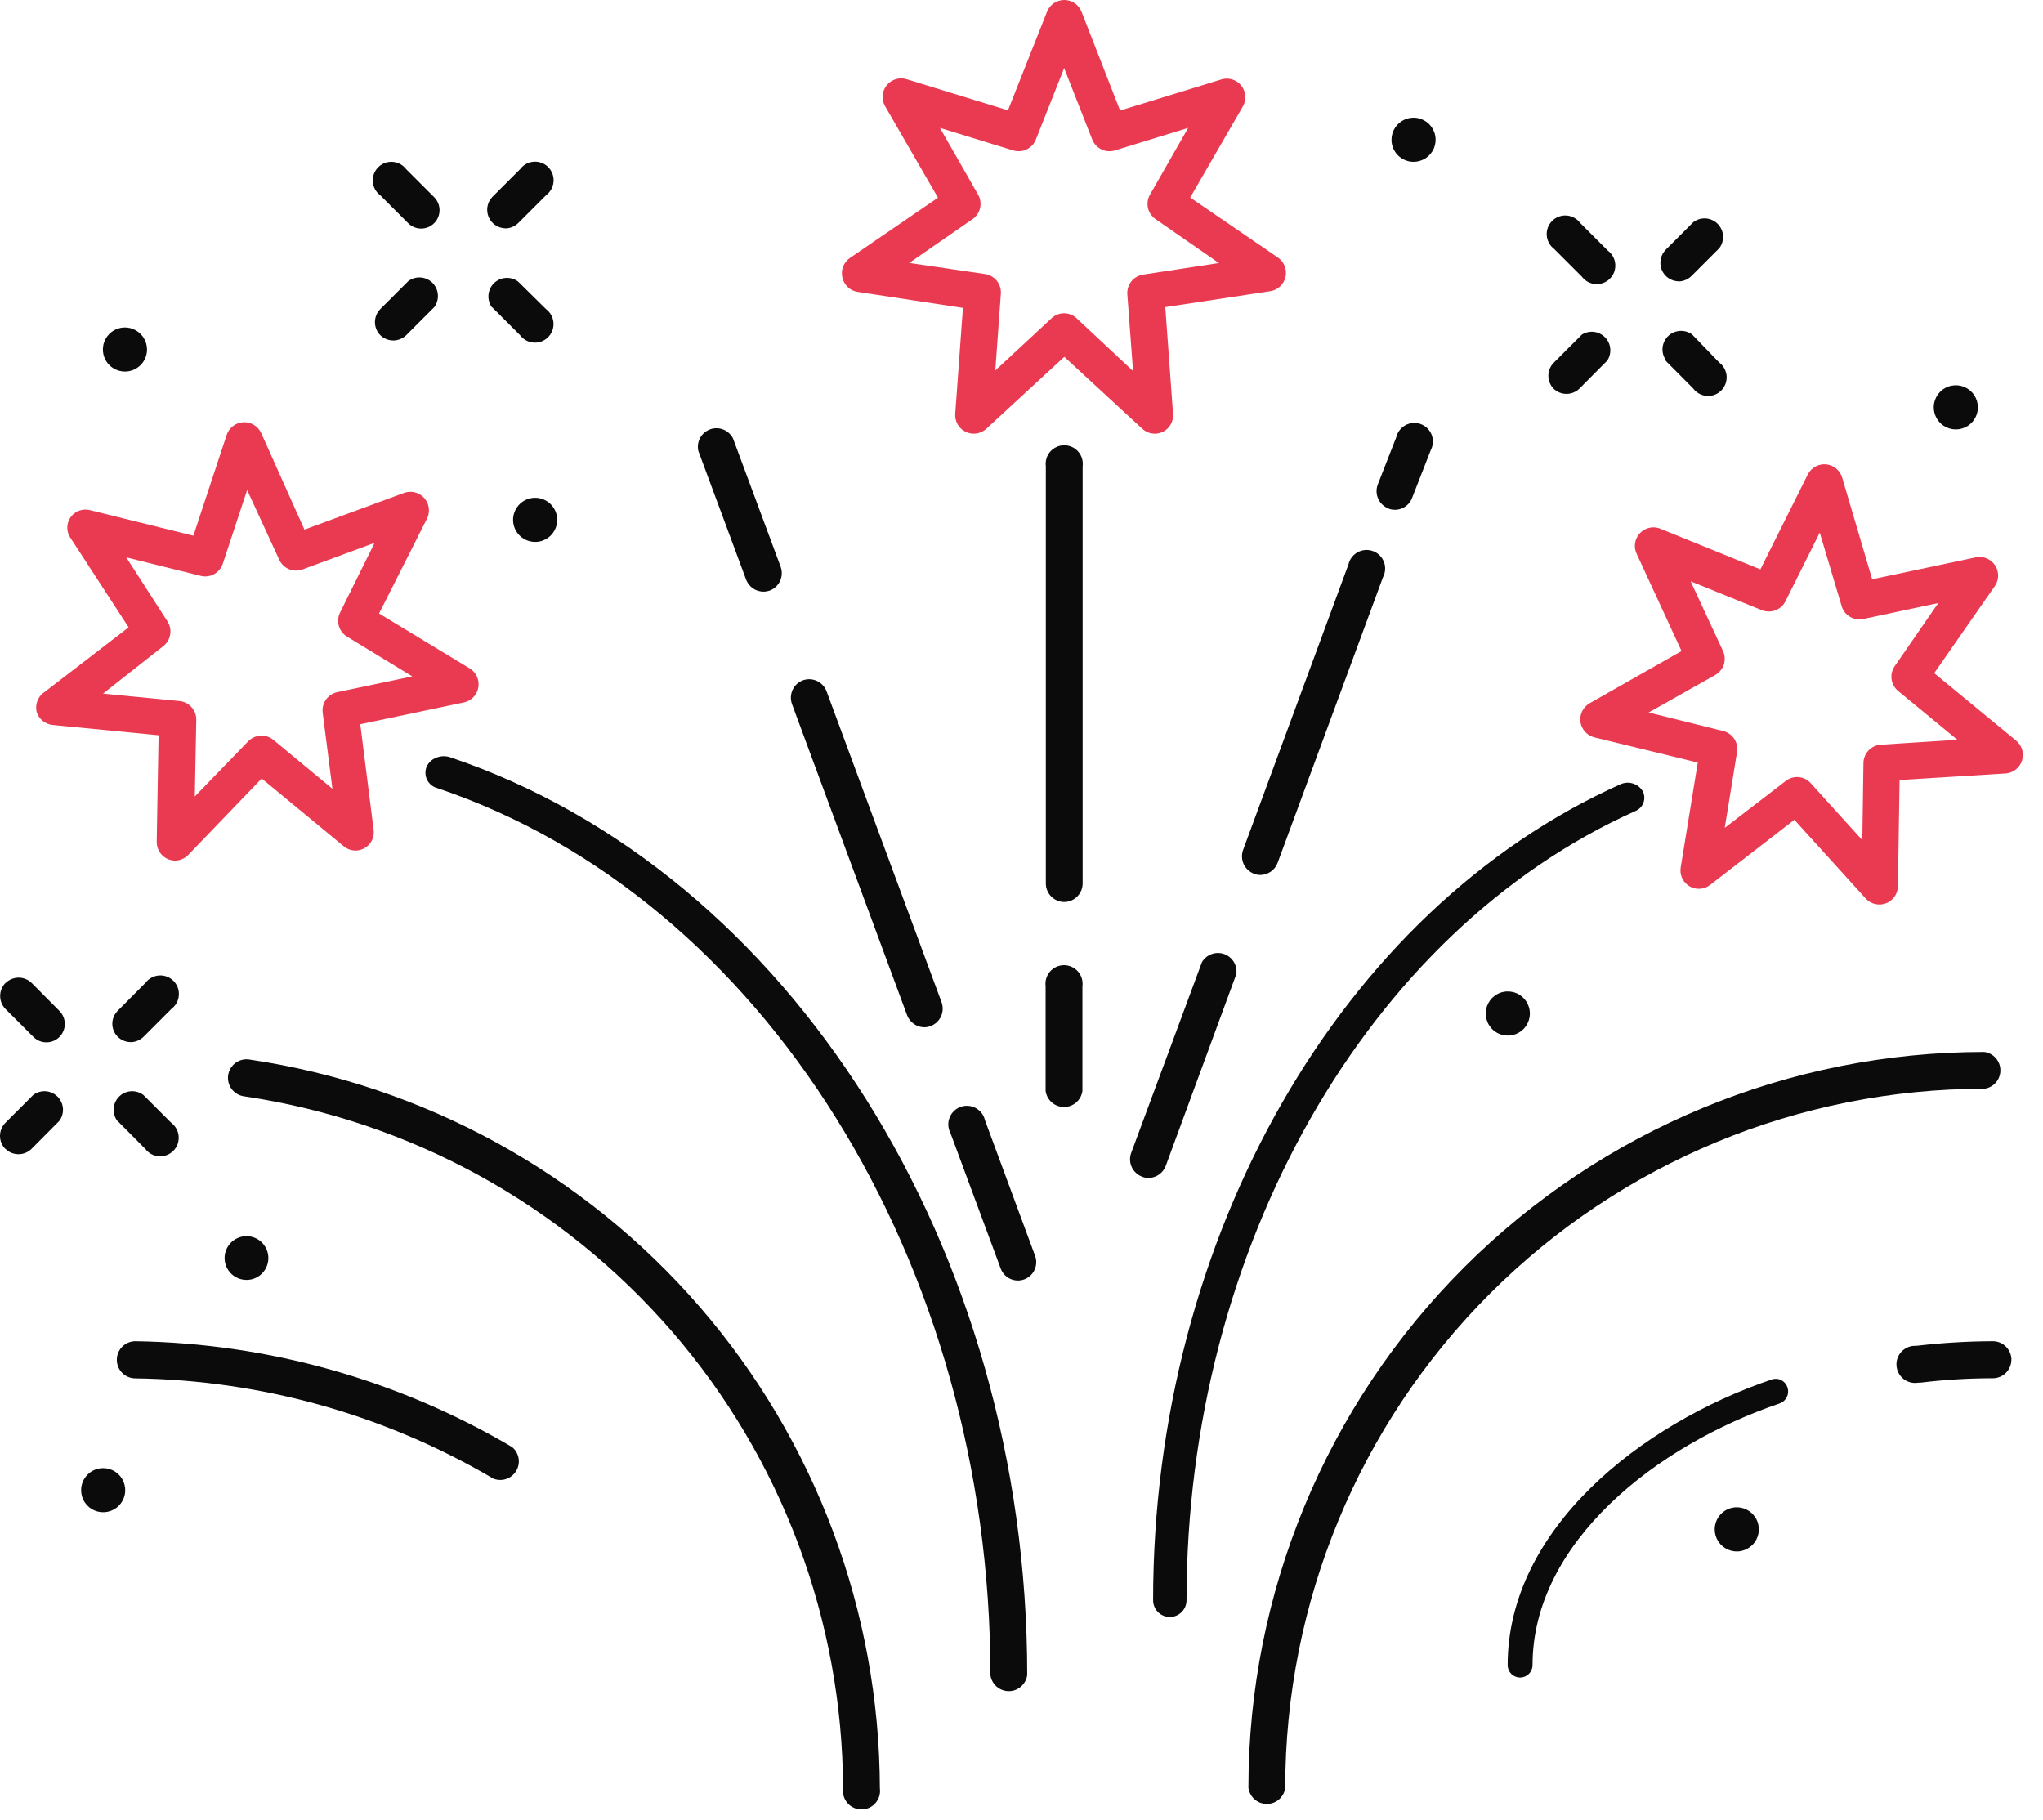 <svg width="55" height="49" viewBox="0 0 55 49" fill="none" xmlns="http://www.w3.org/2000/svg">
<path d="M3.511 28.055C3.643 28.055 3.769 28.003 3.863 27.911L4.616 27.158C4.674 27.115 4.721 27.06 4.755 26.997C4.79 26.934 4.81 26.865 4.815 26.793C4.82 26.722 4.81 26.65 4.785 26.583C4.76 26.516 4.72 26.455 4.67 26.404C4.619 26.354 4.558 26.314 4.491 26.289C4.424 26.264 4.352 26.254 4.281 26.259C4.209 26.264 4.14 26.285 4.077 26.319C4.014 26.353 3.959 26.401 3.916 26.458L3.168 27.211C3.099 27.28 3.052 27.367 3.033 27.463C3.014 27.558 3.023 27.658 3.061 27.748C3.098 27.838 3.161 27.915 3.242 27.969C3.323 28.023 3.418 28.053 3.515 28.053L3.511 28.055Z" fill="#0B0B0C"/>
<path d="M0.148 30.928C0.241 31.02 0.367 31.071 0.498 31.071C0.629 31.071 0.754 31.02 0.848 30.928L1.596 30.175C1.668 30.079 1.703 29.96 1.695 29.84C1.686 29.72 1.635 29.607 1.549 29.521C1.464 29.436 1.351 29.385 1.231 29.376C1.111 29.368 0.992 29.403 0.896 29.475L0.143 30.228C0.051 30.322 0 30.447 0 30.578C0 30.709 0.051 30.834 0.143 30.928H0.148Z" fill="#0B0B0C"/>
<path d="M0.147 26.461C0.055 26.555 0.004 26.68 0.004 26.811C0.004 26.942 0.055 27.068 0.147 27.161L0.9 27.914C0.946 27.96 1 27.997 1.06 28.022C1.12 28.047 1.185 28.059 1.25 28.059C1.315 28.059 1.379 28.047 1.439 28.022C1.499 27.997 1.554 27.96 1.6 27.914C1.646 27.868 1.682 27.814 1.707 27.754C1.732 27.694 1.745 27.629 1.745 27.564C1.745 27.499 1.732 27.435 1.707 27.375C1.682 27.315 1.646 27.26 1.6 27.214L0.852 26.461C0.758 26.37 0.633 26.318 0.502 26.318C0.371 26.318 0.245 26.37 0.152 26.461H0.147Z" fill="#0B0B0C"/>
<path d="M3.164 30.175L3.912 30.928C3.955 30.985 4.009 31.033 4.072 31.067C4.135 31.101 4.205 31.122 4.276 31.127C4.348 31.132 4.419 31.122 4.486 31.096C4.554 31.071 4.614 31.032 4.665 30.982C4.716 30.931 4.755 30.87 4.78 30.803C4.805 30.736 4.815 30.664 4.81 30.593C4.805 30.521 4.785 30.452 4.751 30.389C4.716 30.326 4.669 30.271 4.612 30.228L3.859 29.475C3.762 29.403 3.643 29.368 3.523 29.376C3.403 29.385 3.29 29.436 3.205 29.521C3.12 29.607 3.068 29.72 3.06 29.84C3.051 29.96 3.086 30.079 3.159 30.175H3.164Z" fill="#0B0B0C"/>
<path d="M45.182 7.576C45.314 7.576 45.441 7.524 45.534 7.432L46.287 6.679C46.36 6.583 46.395 6.464 46.386 6.343C46.378 6.223 46.326 6.11 46.241 6.025C46.156 5.94 46.043 5.889 45.923 5.88C45.803 5.872 45.684 5.907 45.587 5.979L44.839 6.727C44.772 6.797 44.726 6.885 44.708 6.98C44.69 7.075 44.7 7.174 44.736 7.264C44.773 7.353 44.835 7.431 44.915 7.486C44.995 7.541 45.089 7.571 45.186 7.574L45.182 7.576Z" fill="#0B0B0C"/>
<path d="M41.821 10.46C41.914 10.552 42.04 10.603 42.171 10.603C42.301 10.603 42.427 10.552 42.521 10.46L43.269 9.707C43.332 9.612 43.361 9.497 43.35 9.383C43.34 9.269 43.29 9.162 43.21 9.081C43.13 8.999 43.025 8.947 42.911 8.933C42.797 8.92 42.682 8.946 42.586 9.007L41.833 9.76C41.739 9.852 41.686 9.977 41.684 10.107C41.681 10.238 41.731 10.365 41.821 10.46Z" fill="#0B0B0C"/>
<path d="M42.587 7.449C42.63 7.506 42.684 7.553 42.747 7.588C42.81 7.622 42.88 7.642 42.951 7.648C43.023 7.653 43.094 7.642 43.161 7.617C43.229 7.592 43.29 7.553 43.34 7.502C43.391 7.452 43.43 7.391 43.455 7.324C43.48 7.257 43.49 7.185 43.485 7.113C43.48 7.042 43.46 6.972 43.426 6.909C43.391 6.847 43.344 6.792 43.287 6.749L42.539 6.001C42.496 5.943 42.441 5.896 42.378 5.862C42.315 5.827 42.246 5.807 42.174 5.802C42.103 5.797 42.031 5.807 41.964 5.832C41.897 5.857 41.836 5.897 41.785 5.947C41.734 5.998 41.695 6.059 41.67 6.126C41.645 6.193 41.635 6.265 41.64 6.336C41.645 6.408 41.665 6.477 41.7 6.54C41.734 6.603 41.781 6.658 41.839 6.701L42.587 7.449Z" fill="#0B0B0C"/>
<path d="M44.836 9.706L45.584 10.459C45.627 10.517 45.682 10.564 45.745 10.598C45.807 10.633 45.877 10.653 45.948 10.658C46.02 10.663 46.092 10.653 46.159 10.628C46.226 10.603 46.287 10.563 46.337 10.513C46.388 10.462 46.427 10.401 46.452 10.334C46.477 10.267 46.488 10.195 46.483 10.124C46.477 10.052 46.457 9.983 46.423 9.92C46.389 9.857 46.341 9.802 46.284 9.759L45.556 9.006C45.46 8.934 45.34 8.899 45.22 8.908C45.1 8.916 44.987 8.968 44.902 9.053C44.817 9.138 44.766 9.251 44.757 9.371C44.749 9.491 44.784 9.61 44.856 9.706H44.836Z" fill="#0B0B0C"/>
<path d="M13.599 6.149C13.73 6.149 13.857 6.097 13.951 6.005L14.704 5.252C14.761 5.209 14.808 5.154 14.843 5.091C14.877 5.028 14.897 4.958 14.902 4.887C14.908 4.816 14.897 4.744 14.872 4.677C14.847 4.61 14.808 4.549 14.757 4.498C14.707 4.447 14.646 4.408 14.579 4.383C14.511 4.358 14.44 4.348 14.368 4.353C14.297 4.358 14.227 4.378 14.164 4.413C14.101 4.447 14.047 4.494 14.004 4.552L13.251 5.305C13.185 5.375 13.14 5.463 13.123 5.558C13.106 5.653 13.117 5.751 13.154 5.84C13.191 5.929 13.253 6.005 13.333 6.059C13.412 6.114 13.506 6.144 13.603 6.147L13.599 6.149Z" fill="#0B0B0C"/>
<path d="M10.237 9.022C10.33 9.113 10.456 9.165 10.587 9.165C10.718 9.165 10.843 9.113 10.937 9.022L11.69 8.269C11.762 8.172 11.797 8.053 11.788 7.933C11.78 7.813 11.728 7.7 11.643 7.615C11.558 7.53 11.445 7.479 11.325 7.47C11.205 7.461 11.086 7.497 10.99 7.569L10.237 8.322C10.145 8.415 10.094 8.541 10.094 8.672C10.094 8.803 10.145 8.928 10.237 9.022Z" fill="#0B0B0C"/>
<path d="M10.988 6.008C11.081 6.101 11.207 6.153 11.338 6.153C11.469 6.153 11.595 6.101 11.688 6.008C11.781 5.916 11.833 5.79 11.833 5.658C11.833 5.527 11.781 5.401 11.688 5.308L10.935 4.555C10.892 4.498 10.837 4.451 10.774 4.416C10.712 4.382 10.642 4.362 10.571 4.357C10.499 4.352 10.427 4.362 10.36 4.387C10.293 4.412 10.232 4.451 10.182 4.502C10.131 4.553 10.092 4.614 10.067 4.681C10.042 4.748 10.031 4.819 10.036 4.891C10.041 4.962 10.062 5.032 10.096 5.095C10.13 5.158 10.178 5.212 10.235 5.255L10.988 6.008Z" fill="#0B0B0C"/>
<path d="M13.248 8.27L14.001 9.023C14.044 9.081 14.099 9.128 14.162 9.162C14.225 9.197 14.294 9.217 14.366 9.222C14.438 9.227 14.509 9.217 14.576 9.192C14.643 9.167 14.704 9.128 14.755 9.077C14.806 9.026 14.845 8.965 14.87 8.898C14.895 8.831 14.905 8.759 14.9 8.688C14.895 8.617 14.875 8.547 14.84 8.484C14.806 8.421 14.759 8.366 14.701 8.323L13.948 7.58C13.852 7.508 13.733 7.473 13.613 7.482C13.493 7.49 13.38 7.542 13.295 7.627C13.21 7.712 13.158 7.825 13.15 7.945C13.141 8.065 13.176 8.184 13.248 8.28V8.27Z" fill="#0B0B0C"/>
<path d="M46.162 41.17C46.162 41.288 46.197 41.403 46.262 41.5C46.328 41.598 46.42 41.674 46.529 41.719C46.637 41.764 46.757 41.776 46.872 41.753C46.987 41.73 47.093 41.673 47.176 41.59C47.259 41.507 47.316 41.401 47.339 41.286C47.362 41.171 47.35 41.051 47.305 40.943C47.26 40.834 47.184 40.742 47.086 40.676C46.988 40.611 46.874 40.576 46.756 40.576C46.599 40.576 46.447 40.639 46.336 40.75C46.225 40.861 46.162 41.013 46.162 41.17Z" fill="#0B0B0C"/>
<path d="M53.247 10.965C53.247 10.848 53.212 10.733 53.147 10.635C53.081 10.537 52.988 10.461 52.88 10.416C52.771 10.371 52.652 10.36 52.537 10.383C52.422 10.405 52.316 10.462 52.233 10.545C52.15 10.628 52.093 10.734 52.07 10.849C52.047 10.964 52.059 11.084 52.104 11.192C52.149 11.301 52.225 11.394 52.323 11.459C52.42 11.524 52.535 11.559 52.653 11.559C52.81 11.559 52.961 11.496 53.073 11.385C53.184 11.274 53.247 11.123 53.247 10.965Z" fill="#0B0B0C"/>
<path d="M41.186 27.293C41.188 27.175 41.154 27.058 41.09 26.959C41.025 26.86 40.932 26.782 40.823 26.736C40.714 26.69 40.593 26.678 40.477 26.701C40.36 26.724 40.254 26.781 40.17 26.865C40.087 26.949 40.03 27.057 40.008 27.173C39.986 27.29 40 27.41 40.047 27.519C40.094 27.628 40.172 27.72 40.272 27.784C40.372 27.848 40.489 27.88 40.607 27.877C40.76 27.873 40.906 27.811 41.014 27.702C41.122 27.593 41.183 27.447 41.186 27.293Z" fill="#0B0B0C"/>
<path d="M38.05 4.356C38.168 4.357 38.283 4.323 38.382 4.258C38.48 4.193 38.557 4.1 38.603 3.992C38.648 3.883 38.66 3.763 38.638 3.647C38.615 3.532 38.558 3.425 38.475 3.342C38.392 3.259 38.285 3.202 38.17 3.179C38.054 3.156 37.934 3.169 37.825 3.214C37.717 3.26 37.624 3.337 37.559 3.435C37.494 3.534 37.46 3.649 37.461 3.767C37.462 3.923 37.525 4.072 37.635 4.182C37.745 4.292 37.894 4.355 38.05 4.356Z" fill="#0B0B0C"/>
<path d="M14.406 13.4C14.269 13.4 14.137 13.448 14.031 13.534C13.925 13.621 13.852 13.742 13.824 13.876C13.797 14.01 13.817 14.15 13.881 14.271C13.945 14.392 14.049 14.488 14.175 14.541C14.301 14.595 14.442 14.603 14.573 14.565C14.705 14.526 14.819 14.444 14.896 14.331C14.974 14.217 15.01 14.081 14.998 13.945C14.987 13.808 14.929 13.68 14.833 13.581C14.778 13.524 14.712 13.479 14.638 13.447C14.565 13.416 14.486 13.4 14.406 13.4Z" fill="#0B0B0C"/>
<path d="M6.641 34.455C6.777 34.454 6.909 34.406 7.013 34.319C7.118 34.231 7.189 34.111 7.214 33.977C7.24 33.843 7.218 33.705 7.153 33.585C7.088 33.466 6.984 33.372 6.858 33.321C6.732 33.27 6.592 33.263 6.462 33.304C6.332 33.344 6.22 33.428 6.145 33.541C6.069 33.655 6.036 33.791 6.05 33.926C6.064 34.062 6.124 34.188 6.221 34.284C6.333 34.395 6.484 34.456 6.641 34.455Z" fill="#0B0B0C"/>
<path d="M2.184 40.115C2.184 40.233 2.218 40.348 2.284 40.446C2.349 40.543 2.442 40.619 2.55 40.664C2.659 40.709 2.778 40.721 2.893 40.698C3.009 40.675 3.115 40.619 3.198 40.535C3.281 40.452 3.337 40.347 3.36 40.231C3.383 40.116 3.371 39.997 3.326 39.888C3.281 39.78 3.205 39.687 3.108 39.622C3.01 39.556 2.895 39.522 2.778 39.522C2.62 39.522 2.469 39.584 2.358 39.696C2.246 39.807 2.184 39.958 2.184 40.115Z" fill="#0B0B0C"/>
<path d="M3.958 9.408C3.958 9.291 3.923 9.176 3.857 9.078C3.792 8.981 3.699 8.905 3.591 8.86C3.482 8.815 3.363 8.803 3.248 8.826C3.132 8.849 3.027 8.905 2.944 8.988C2.86 9.072 2.804 9.177 2.781 9.293C2.758 9.408 2.77 9.527 2.815 9.636C2.86 9.744 2.936 9.837 3.034 9.902C3.131 9.968 3.246 10.002 3.364 10.002C3.521 10.002 3.672 9.94 3.784 9.828C3.895 9.717 3.958 9.566 3.958 9.408Z" fill="#0B0B0C"/>
<path d="M3.145 36.605C3.145 36.738 3.197 36.865 3.291 36.959C3.385 37.053 3.512 37.105 3.645 37.105C7.038 37.153 10.36 38.084 13.284 39.806C13.395 39.849 13.518 39.852 13.631 39.813C13.743 39.774 13.838 39.696 13.899 39.593C13.959 39.49 13.981 39.37 13.96 39.252C13.939 39.135 13.877 39.029 13.784 38.953C10.707 37.14 7.211 36.159 3.64 36.105C3.508 36.107 3.382 36.16 3.289 36.254C3.197 36.347 3.145 36.474 3.145 36.605Z" fill="#0B0B0C"/>
<path d="M54.15 36.605C54.15 36.473 54.097 36.346 54.004 36.252C53.91 36.158 53.783 36.105 53.65 36.105C52.96 36.108 52.271 36.149 51.585 36.23C51.515 36.225 51.444 36.236 51.378 36.261C51.312 36.286 51.252 36.325 51.201 36.375C51.151 36.425 51.112 36.485 51.087 36.551C51.062 36.617 51.051 36.688 51.056 36.758C51.06 36.829 51.079 36.898 51.112 36.96C51.145 37.023 51.19 37.078 51.246 37.122C51.301 37.166 51.366 37.197 51.434 37.214C51.503 37.231 51.575 37.233 51.644 37.221H51.698C52.346 37.142 52.997 37.102 53.649 37.102C53.782 37.102 53.909 37.049 54.003 36.955C54.096 36.861 54.149 36.734 54.149 36.602L54.15 36.605Z" fill="#0B0B0C"/>
<path d="M48.123 37.354C48.109 37.311 48.088 37.271 48.059 37.237C48.03 37.203 47.995 37.174 47.955 37.154C47.916 37.133 47.873 37.121 47.828 37.118C47.784 37.115 47.74 37.12 47.698 37.135C44.158 38.335 40.588 41.174 40.588 44.823C40.588 44.912 40.623 44.997 40.686 45.06C40.749 45.122 40.834 45.158 40.923 45.158C41.012 45.158 41.097 45.122 41.16 45.06C41.223 44.997 41.258 44.912 41.258 44.823C41.258 41.515 44.607 38.9 47.909 37.781C47.993 37.752 48.063 37.691 48.103 37.611C48.143 37.531 48.15 37.439 48.123 37.354Z" fill="#0B0B0C"/>
<path d="M6.709 28.521C6.644 28.511 6.578 28.515 6.514 28.531C6.451 28.547 6.391 28.576 6.338 28.615C6.232 28.695 6.161 28.813 6.142 28.944C6.123 29.076 6.157 29.209 6.236 29.316C6.316 29.422 6.434 29.493 6.565 29.512C11.038 30.174 15.125 32.418 18.085 35.837C21.045 39.255 22.681 43.621 22.696 48.143C22.687 48.214 22.693 48.285 22.713 48.354C22.734 48.422 22.768 48.485 22.816 48.539C22.862 48.593 22.92 48.636 22.985 48.665C23.05 48.694 23.121 48.71 23.192 48.71C23.263 48.71 23.334 48.694 23.399 48.665C23.464 48.636 23.521 48.593 23.568 48.539C23.615 48.485 23.65 48.422 23.671 48.354C23.691 48.285 23.697 48.214 23.687 48.143C23.675 43.382 21.954 38.783 18.839 35.182C15.723 31.581 11.419 29.218 6.709 28.521Z" fill="#0B0B0C"/>
<path d="M33.609 48.129C33.626 48.249 33.685 48.359 33.776 48.439C33.867 48.519 33.984 48.562 34.105 48.562C34.226 48.562 34.343 48.519 34.434 48.439C34.525 48.359 34.584 48.249 34.6 48.129C34.6 43.138 36.583 38.351 40.113 34.822C43.642 31.292 48.429 29.309 53.42 29.309C53.54 29.293 53.65 29.234 53.73 29.143C53.809 29.052 53.853 28.935 53.853 28.814C53.853 28.693 53.809 28.576 53.73 28.485C53.65 28.394 53.54 28.335 53.42 28.318C48.166 28.318 43.127 30.406 39.412 34.121C35.697 37.836 33.609 42.875 33.609 48.129Z" fill="#0B0B0C"/>
<path d="M31.043 43.079C31.043 43.198 31.09 43.312 31.175 43.397C31.259 43.481 31.374 43.529 31.493 43.529C31.612 43.529 31.727 43.481 31.811 43.397C31.896 43.312 31.943 43.198 31.943 43.079C31.943 33.613 36.793 25.073 44.033 21.83C44.082 21.809 44.126 21.778 44.163 21.739C44.199 21.701 44.227 21.654 44.245 21.604C44.263 21.554 44.27 21.501 44.266 21.448C44.262 21.394 44.247 21.343 44.222 21.296C44.163 21.199 44.071 21.127 43.963 21.093C43.855 21.058 43.738 21.064 43.634 21.109C36.09 24.484 31.043 33.314 31.043 43.079Z" fill="#0B0B0C"/>
<path d="M11.482 20.646C11.461 20.703 11.451 20.762 11.454 20.823C11.456 20.883 11.472 20.941 11.499 20.995C11.526 21.049 11.564 21.096 11.611 21.134C11.657 21.172 11.711 21.2 11.77 21.215C20.541 24.166 26.663 33.983 26.663 45.092C26.679 45.211 26.738 45.321 26.829 45.401C26.92 45.481 27.037 45.525 27.158 45.525C27.279 45.525 27.396 45.481 27.487 45.401C27.578 45.321 27.637 45.211 27.654 45.092C27.654 33.62 21.27 23.474 12.121 20.386C11.997 20.344 11.863 20.349 11.742 20.398C11.684 20.42 11.632 20.453 11.587 20.496C11.543 20.539 11.507 20.59 11.482 20.646Z" fill="#0B0B0C"/>
<path d="M28.646 24.281C28.779 24.281 28.906 24.229 28.999 24.135C29.093 24.041 29.146 23.914 29.146 23.781V12.553C29.155 12.483 29.15 12.411 29.129 12.342C29.109 12.274 29.074 12.211 29.027 12.157C28.98 12.104 28.922 12.061 28.857 12.031C28.792 12.002 28.722 11.986 28.65 11.986C28.579 11.986 28.509 12.002 28.444 12.031C28.379 12.061 28.321 12.104 28.274 12.157C28.227 12.211 28.192 12.274 28.172 12.342C28.151 12.411 28.145 12.483 28.155 12.553V23.786C28.156 23.916 28.208 24.041 28.3 24.134C28.392 24.226 28.516 24.279 28.646 24.281Z" fill="#0B0B0C"/>
<path d="M28.149 29.367C28.165 29.487 28.224 29.597 28.316 29.677C28.407 29.756 28.523 29.8 28.645 29.8C28.765 29.8 28.883 29.756 28.974 29.677C29.065 29.597 29.124 29.487 29.14 29.367V26.549C29.15 26.479 29.144 26.407 29.123 26.338C29.103 26.27 29.068 26.207 29.021 26.153C28.974 26.1 28.916 26.057 28.851 26.027C28.786 25.998 28.716 25.982 28.645 25.982C28.573 25.982 28.503 25.998 28.438 26.027C28.373 26.057 28.315 26.1 28.268 26.153C28.221 26.207 28.186 26.27 28.166 26.338C28.145 26.407 28.14 26.479 28.149 26.549V29.367Z" fill="#0B0B0C"/>
<path d="M20.553 15.927C20.611 15.926 20.67 15.916 20.726 15.896C20.847 15.85 20.946 15.757 21.001 15.639C21.055 15.52 21.061 15.385 21.018 15.262L19.731 11.796C19.674 11.689 19.581 11.605 19.468 11.561C19.354 11.517 19.229 11.516 19.115 11.558C19.001 11.6 18.906 11.682 18.848 11.789C18.79 11.896 18.773 12.02 18.8 12.139L20.088 15.607C20.124 15.701 20.188 15.782 20.271 15.839C20.354 15.896 20.452 15.926 20.553 15.927Z" fill="#0B0B0C"/>
<path d="M21.619 18.313C21.496 18.358 21.395 18.45 21.339 18.569C21.283 18.687 21.276 18.823 21.319 18.947L24.419 27.327C24.454 27.422 24.517 27.505 24.601 27.563C24.684 27.622 24.783 27.653 24.885 27.654C24.944 27.654 25.003 27.642 25.058 27.619C25.18 27.572 25.278 27.48 25.333 27.361C25.387 27.243 25.393 27.108 25.35 26.985L22.25 18.605C22.203 18.484 22.111 18.386 21.993 18.331C21.876 18.277 21.741 18.27 21.619 18.313Z" fill="#0B0B0C"/>
<path d="M26.517 30.157C26.501 30.087 26.471 30.022 26.428 29.965C26.385 29.909 26.33 29.862 26.268 29.828C26.205 29.794 26.136 29.774 26.066 29.769C25.995 29.764 25.924 29.774 25.857 29.798C25.79 29.823 25.73 29.861 25.679 29.911C25.628 29.961 25.589 30.021 25.563 30.087C25.537 30.153 25.526 30.224 25.53 30.295C25.534 30.366 25.553 30.435 25.586 30.498L26.947 34.167C26.996 34.285 27.089 34.379 27.205 34.43C27.322 34.481 27.454 34.485 27.574 34.441C27.693 34.396 27.791 34.308 27.847 34.193C27.903 34.078 27.912 33.947 27.873 33.825L26.517 30.157Z" fill="#0B0B0C"/>
<path d="M37.385 13.694C37.446 13.716 37.511 13.726 37.577 13.723C37.642 13.72 37.706 13.704 37.764 13.676C37.823 13.648 37.876 13.608 37.92 13.56C37.964 13.512 37.997 13.455 38.019 13.394L38.519 12.116C38.552 12.053 38.571 11.983 38.575 11.912C38.579 11.841 38.567 11.771 38.542 11.704C38.516 11.638 38.477 11.578 38.426 11.528C38.375 11.478 38.315 11.44 38.248 11.415C38.181 11.391 38.11 11.381 38.039 11.386C37.968 11.391 37.899 11.411 37.837 11.445C37.775 11.479 37.72 11.526 37.677 11.583C37.634 11.639 37.604 11.704 37.588 11.774L37.088 13.052C37.043 13.176 37.05 13.313 37.106 13.433C37.162 13.553 37.264 13.646 37.388 13.691L37.385 13.694Z" fill="#0B0B0C"/>
<path d="M36.302 15.194L33.464 22.885C33.421 23.008 33.427 23.142 33.481 23.261C33.536 23.379 33.635 23.472 33.756 23.519C33.811 23.542 33.87 23.554 33.929 23.554C34.031 23.553 34.13 23.521 34.213 23.463C34.297 23.404 34.36 23.322 34.395 23.227L37.233 15.536C37.266 15.473 37.285 15.403 37.289 15.332C37.293 15.261 37.282 15.19 37.256 15.124C37.23 15.058 37.191 14.998 37.14 14.948C37.09 14.898 37.029 14.86 36.962 14.835C36.896 14.811 36.824 14.801 36.754 14.806C36.683 14.811 36.614 14.831 36.551 14.865C36.489 14.899 36.434 14.946 36.391 15.003C36.349 15.059 36.318 15.124 36.302 15.194Z" fill="#0B0B0C"/>
<path d="M30.918 31.71C31.019 31.71 31.119 31.678 31.202 31.619C31.285 31.561 31.349 31.479 31.384 31.383L33.284 26.222C33.299 26.108 33.275 25.991 33.215 25.893C33.154 25.794 33.062 25.72 32.953 25.682C32.843 25.644 32.725 25.645 32.616 25.685C32.508 25.725 32.416 25.801 32.358 25.9L30.451 31.041C30.407 31.164 30.413 31.299 30.468 31.418C30.522 31.536 30.621 31.628 30.743 31.675C30.798 31.699 30.858 31.711 30.918 31.71Z" fill="#0B0B0C"/>
<path d="M22.679 7.477C22.701 7.575 22.753 7.663 22.826 7.731C22.899 7.799 22.991 7.843 23.09 7.858L25.923 8.289L25.715 11.152C25.711 11.25 25.735 11.347 25.785 11.431C25.835 11.514 25.909 11.582 25.997 11.624C26.085 11.667 26.183 11.683 26.28 11.67C26.377 11.657 26.468 11.616 26.542 11.552L28.652 9.606L30.752 11.542C30.825 11.611 30.918 11.655 31.017 11.67C31.117 11.684 31.218 11.668 31.308 11.623C31.398 11.579 31.472 11.508 31.52 11.42C31.569 11.332 31.589 11.231 31.579 11.131L31.371 8.268L34.209 7.837C34.306 7.82 34.395 7.774 34.466 7.706C34.537 7.637 34.587 7.55 34.608 7.454C34.629 7.358 34.622 7.257 34.586 7.165C34.551 7.074 34.489 6.994 34.409 6.937L32.042 5.317L33.473 2.841C33.516 2.755 33.534 2.658 33.523 2.563C33.513 2.467 33.475 2.376 33.414 2.301C33.354 2.226 33.273 2.171 33.181 2.141C33.089 2.111 32.991 2.108 32.898 2.133L30.154 2.975L29.112 0.305C29.074 0.215 29.009 0.138 28.928 0.083C28.846 0.029 28.75 0 28.651 0C28.553 0 28.457 0.029 28.375 0.083C28.293 0.138 28.229 0.215 28.191 0.305L27.136 2.97L24.395 2.128C24.3 2.102 24.2 2.104 24.107 2.134C24.014 2.164 23.931 2.221 23.87 2.297C23.809 2.374 23.771 2.467 23.763 2.564C23.754 2.662 23.774 2.76 23.82 2.846L25.251 5.322L22.884 6.942C22.799 7 22.734 7.082 22.697 7.177C22.66 7.273 22.654 7.378 22.679 7.477ZM26.185 5.897C26.286 5.826 26.358 5.72 26.385 5.599C26.413 5.478 26.395 5.351 26.334 5.243L25.304 3.443L27.285 4.052C27.403 4.086 27.53 4.075 27.641 4.021C27.751 3.967 27.838 3.874 27.885 3.76L28.648 1.833L29.406 3.76C29.452 3.874 29.539 3.967 29.65 4.021C29.761 4.075 29.887 4.086 30.006 4.052L31.987 3.443L30.957 5.243C30.896 5.351 30.878 5.478 30.905 5.599C30.933 5.72 31.004 5.826 31.106 5.897L32.815 7.081L30.77 7.393C30.646 7.413 30.534 7.478 30.456 7.576C30.378 7.674 30.34 7.798 30.349 7.923L30.503 9.988L28.983 8.567C28.892 8.481 28.771 8.433 28.646 8.433C28.521 8.433 28.4 8.481 28.309 8.567L26.795 9.973L26.944 7.908C26.953 7.783 26.915 7.659 26.837 7.561C26.759 7.463 26.647 7.398 26.523 7.378L24.478 7.078L26.185 5.897Z" fill="#EA3A51"/>
<path d="M42.547 19.433C42.561 19.531 42.604 19.623 42.67 19.697C42.736 19.771 42.822 19.824 42.919 19.849L45.706 20.528L45.245 23.361C45.231 23.458 45.246 23.558 45.288 23.647C45.331 23.736 45.4 23.81 45.485 23.86C45.57 23.91 45.669 23.933 45.767 23.926C45.866 23.919 45.96 23.883 46.038 23.822L48.306 22.069L50.233 24.194C50.3 24.265 50.388 24.315 50.484 24.337C50.58 24.358 50.68 24.352 50.772 24.317C50.864 24.282 50.944 24.22 51.001 24.14C51.059 24.06 51.091 23.965 51.094 23.867L51.139 20.999L54.002 20.821C54.1 20.812 54.194 20.775 54.27 20.713C54.347 20.652 54.404 20.569 54.434 20.476C54.464 20.382 54.466 20.282 54.44 20.187C54.413 20.093 54.359 20.008 54.285 19.944L52.071 18.121L53.709 15.768C53.763 15.687 53.792 15.591 53.792 15.494C53.792 15.397 53.764 15.302 53.711 15.22C53.658 15.139 53.582 15.074 53.493 15.035C53.404 14.996 53.306 14.984 53.209 15L50.401 15.594L49.59 12.845C49.559 12.751 49.503 12.669 49.426 12.608C49.35 12.546 49.257 12.509 49.159 12.5C49.062 12.491 48.964 12.511 48.877 12.557C48.791 12.604 48.72 12.675 48.673 12.761L47.392 15.327L44.733 14.247C44.638 14.2 44.531 14.185 44.428 14.203C44.324 14.221 44.228 14.271 44.155 14.346C44.081 14.421 44.033 14.518 44.018 14.622C44.002 14.726 44.02 14.832 44.069 14.926L45.269 17.526L42.792 18.933C42.707 18.982 42.638 19.056 42.594 19.145C42.55 19.235 42.534 19.334 42.547 19.433ZM46.178 18.17C46.287 18.108 46.368 18.008 46.407 17.888C46.446 17.769 46.438 17.64 46.386 17.526L45.514 15.649L47.435 16.427C47.551 16.472 47.68 16.473 47.796 16.429C47.912 16.385 48.008 16.299 48.065 16.189L48.99 14.337L49.58 16.318C49.615 16.437 49.694 16.538 49.8 16.602C49.906 16.666 50.033 16.689 50.154 16.665L52.181 16.234L51.007 17.934C50.937 18.036 50.907 18.16 50.923 18.283C50.94 18.405 51.001 18.518 51.096 18.598L52.696 19.915L50.633 20.047C50.506 20.055 50.387 20.112 50.301 20.205C50.214 20.297 50.166 20.42 50.166 20.547L50.136 22.617L48.745 21.082C48.661 20.989 48.546 20.931 48.422 20.92C48.297 20.909 48.174 20.946 48.075 21.023L46.432 22.285L46.764 20.24C46.783 20.117 46.756 19.992 46.687 19.888C46.618 19.785 46.514 19.71 46.394 19.68L44.383 19.18L46.178 18.17Z" fill="#EA3A51"/>
<path d="M0.985 19.159C1.013 19.255 1.069 19.34 1.146 19.404C1.223 19.467 1.317 19.507 1.416 19.516L4.269 19.793L4.219 22.661C4.218 22.76 4.245 22.857 4.299 22.94C4.352 23.023 4.429 23.088 4.519 23.127C4.58 23.152 4.646 23.166 4.712 23.167C4.844 23.166 4.971 23.113 5.064 23.018L7.045 20.958L9.259 22.786C9.336 22.849 9.429 22.887 9.527 22.895C9.625 22.904 9.724 22.883 9.81 22.834C9.896 22.787 9.966 22.714 10.011 22.626C10.055 22.538 10.072 22.438 10.059 22.34L9.699 19.496L12.499 18.907C12.594 18.885 12.681 18.835 12.748 18.764C12.816 18.692 12.86 18.603 12.877 18.506C12.894 18.41 12.882 18.311 12.843 18.221C12.804 18.131 12.739 18.055 12.657 18.001L10.205 16.515L11.499 13.954C11.541 13.865 11.557 13.766 11.543 13.668C11.529 13.571 11.486 13.48 11.421 13.406C11.355 13.333 11.269 13.28 11.174 13.255C11.079 13.23 10.978 13.234 10.885 13.266L8.196 14.257L7.027 11.647C6.984 11.559 6.916 11.485 6.831 11.435C6.746 11.384 6.648 11.361 6.55 11.366C6.451 11.371 6.357 11.406 6.278 11.465C6.199 11.524 6.139 11.604 6.106 11.697L5.206 14.421L2.423 13.733C2.327 13.708 2.225 13.713 2.131 13.747C2.038 13.781 1.957 13.843 1.9 13.924C1.843 14.006 1.812 14.103 1.811 14.203C1.811 14.302 1.841 14.399 1.898 14.481L3.463 16.888L1.19 18.636C1.107 18.693 1.044 18.773 1.007 18.866C0.971 18.96 0.963 19.062 0.985 19.159ZM4.399 17.391C4.497 17.314 4.562 17.203 4.582 17.08C4.602 16.958 4.576 16.832 4.508 16.727L3.399 15.004L5.41 15.504C5.532 15.533 5.66 15.514 5.769 15.453C5.878 15.392 5.96 15.291 5.999 15.172L6.653 13.191L7.52 15.073C7.573 15.185 7.665 15.274 7.78 15.322C7.894 15.369 8.022 15.373 8.139 15.331L10.085 14.613L9.154 16.49C9.1 16.601 9.088 16.729 9.122 16.848C9.156 16.966 9.232 17.069 9.337 17.134L11.099 18.208L9.073 18.634C8.952 18.662 8.845 18.733 8.774 18.835C8.703 18.936 8.672 19.061 8.687 19.184L8.949 21.234L7.359 19.917C7.263 19.838 7.14 19.797 7.015 19.804C6.891 19.811 6.773 19.863 6.685 19.952L5.244 21.442L5.284 19.372C5.285 19.248 5.239 19.128 5.155 19.035C5.072 18.943 4.957 18.885 4.833 18.872L2.773 18.672L4.399 17.391Z" fill="#EA3A51"/>
</svg>
